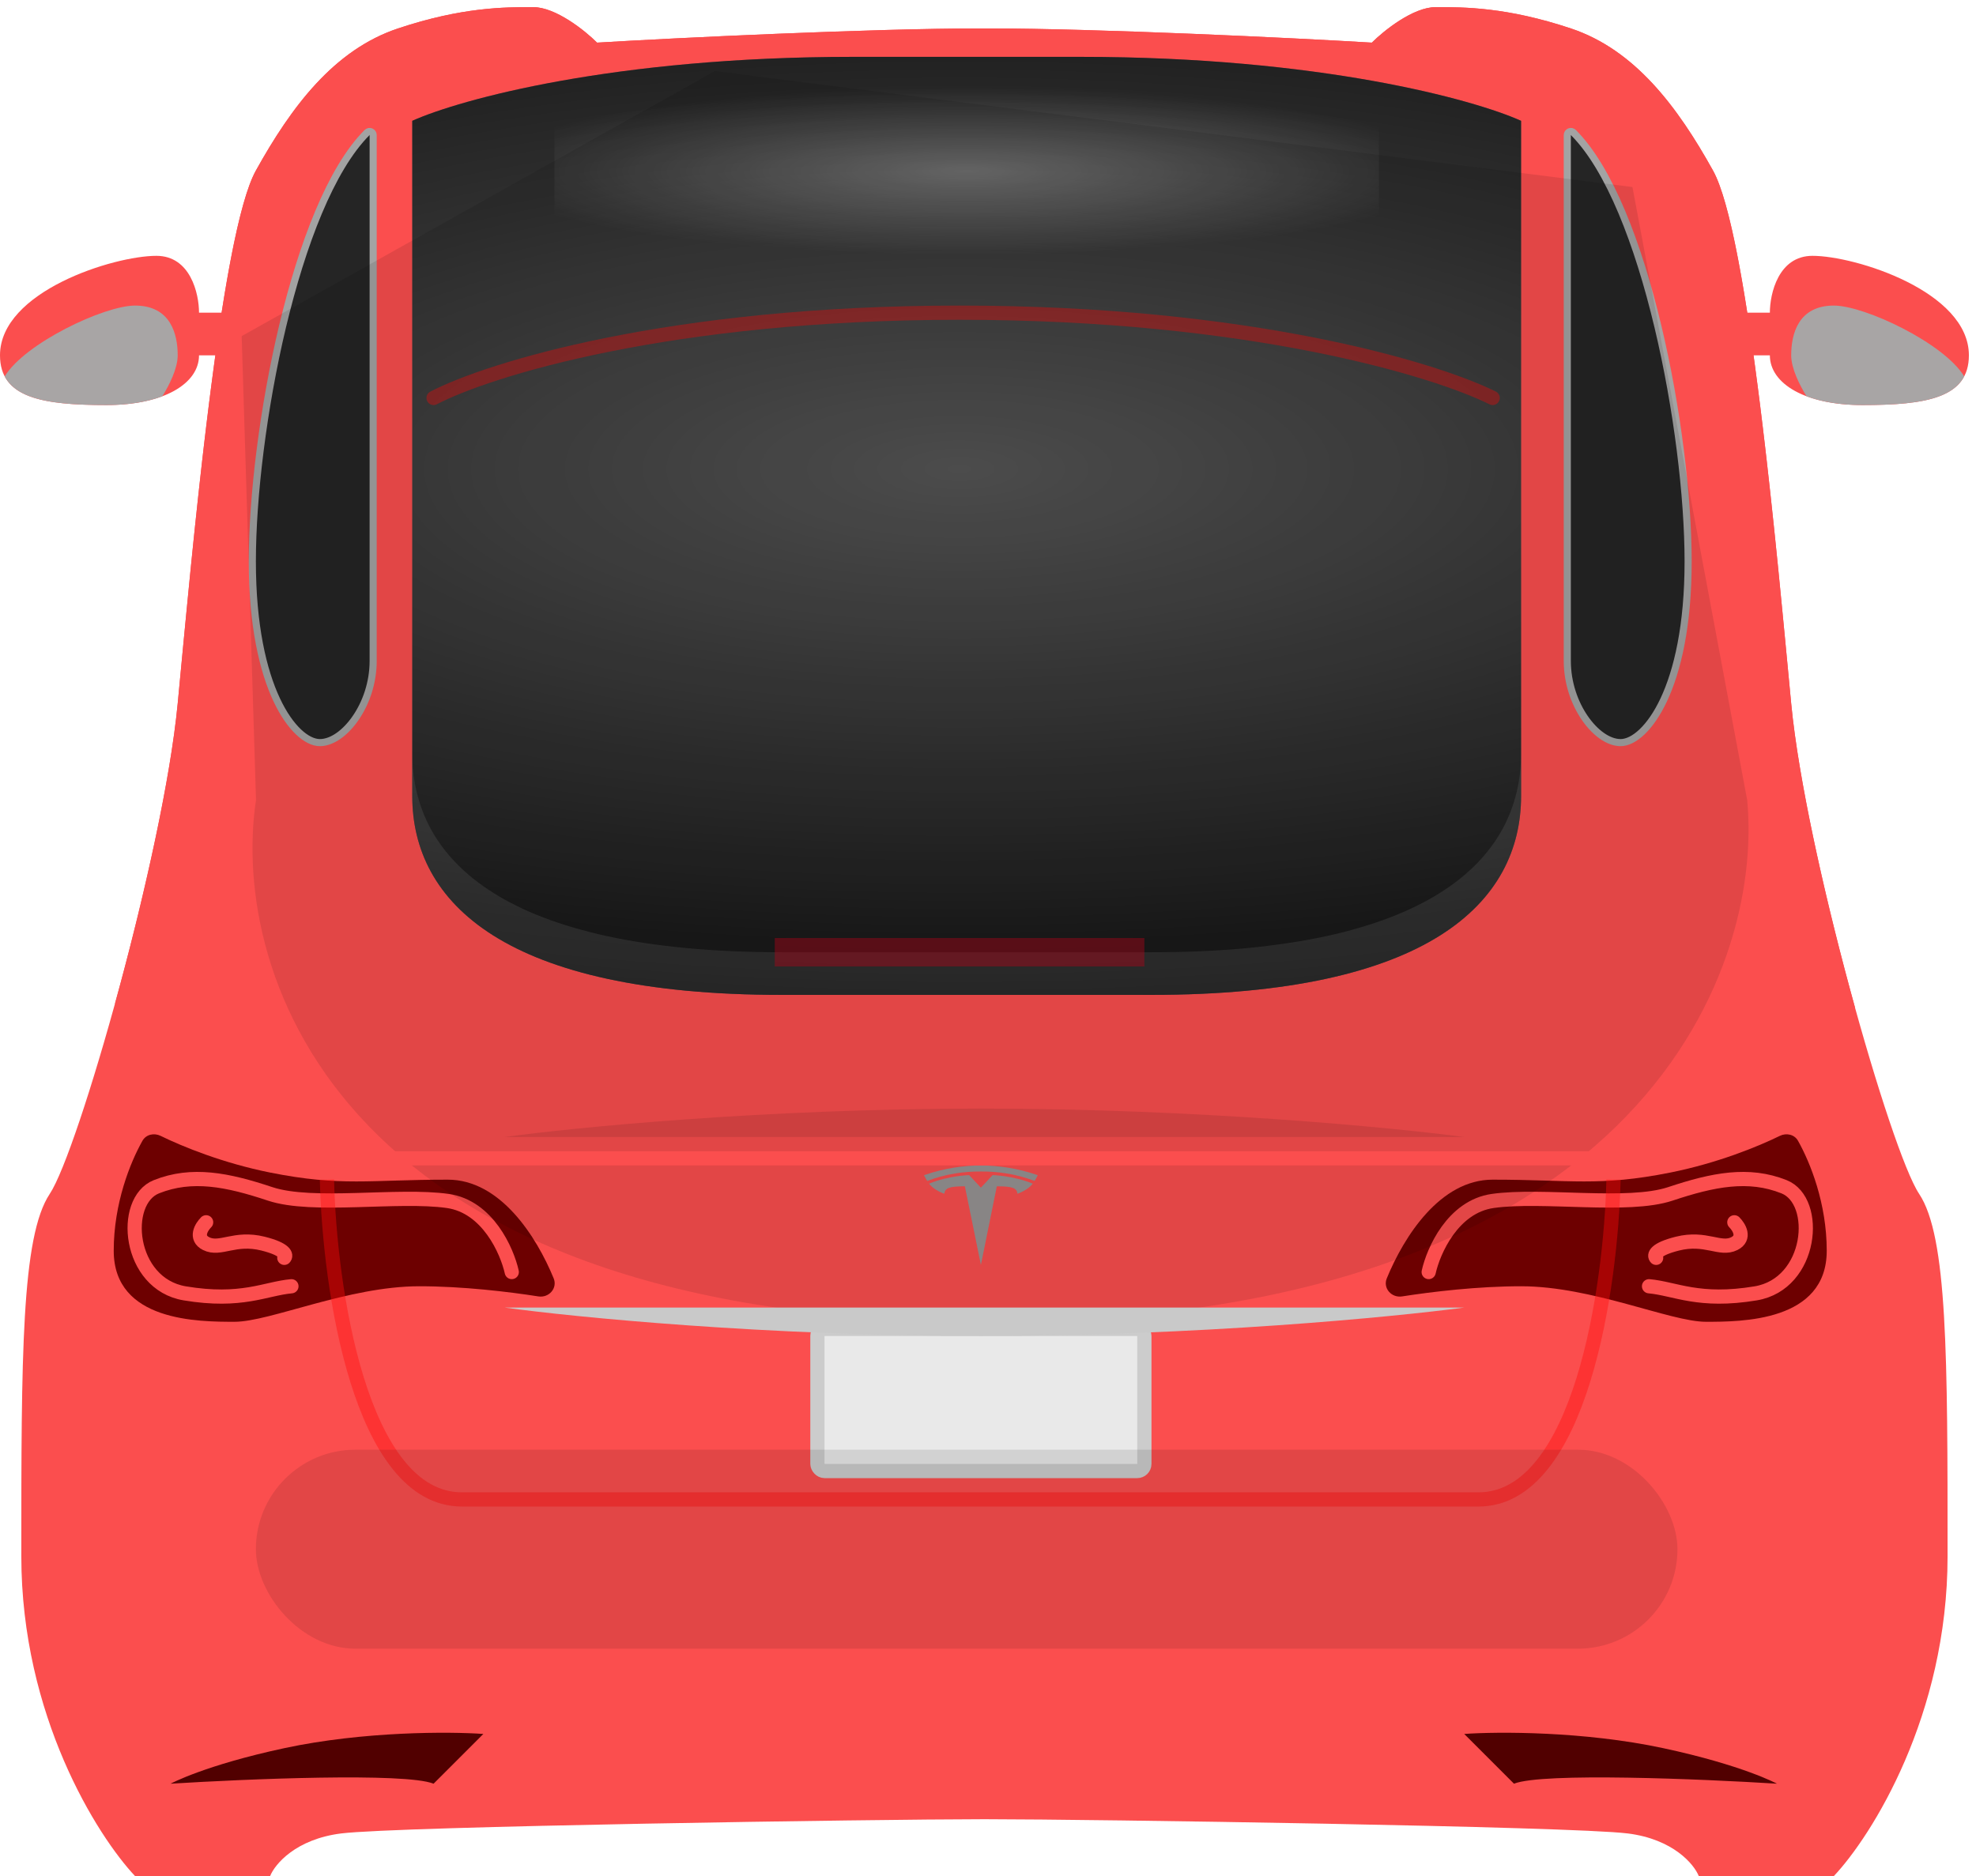 <svg width="139" height="132" viewBox="0 0 139 132" fill="none" xmlns="http://www.w3.org/2000/svg">
<path d="M24 129C20.8 129.4 19.333 131.167 19 132H9.5C6.833 129.167 1.5 120.7 1.5 109.5C1.5 95.5 1.5 87 3.5 84C5.5 81 11.5 60 12.5 49.5C13.5 39 15.5 16.5 18 12C20.5 7.5 23.5 3.5 28 2C32.5 0.5 35.5 0.5 37.5 0.5C39.1 0.5 41.167 2.167 42 3C47.5 2.667 61.4 2 69 2H69.5C77.1 2 91 2.667 96.5 3C97.333 2.167 99.4 0.5 101 0.5C103 0.5 106 0.5 110.5 2C115 3.5 118 7.5 120.5 12C123 16.5 125 39 126 49.5C127 60 133 81 135 84C137 87 137 95.5 137 109.5C137 120.7 131.667 129.167 129 132H119.5C119.167 131.167 117.7 129.4 114.5 129C110.5 128.5 76.5 128 69.5 128H69C62 128 28 128.5 24 129Z" fill="#FB4E4E"/>
<path fill-rule="evenodd" clip-rule="evenodd" d="M8.087 70.619C12.579 69.69 18.854 67.097 20.5 61.5C21.153 59.281 21.669 56.55 22.218 53.647C23.773 45.429 25.589 35.825 31.5 32.5H105.5C111.412 35.825 113.228 45.429 114.782 53.647C115.331 56.55 115.848 59.281 116.5 61.5C118.35 67.79 126.047 70.287 130.489 70.89C128.481 63.65 126.532 55.088 126 49.5C125.943 48.897 125.882 48.255 125.818 47.579C124.769 36.476 122.857 16.242 120.5 12C118 7.5 115 3.5 110.5 2C106 0.5 103 0.5 101 0.5C99.4 0.5 97.334 2.167 96.5 3C91 2.667 77.1 2 69.5 2H69C61.4 2 47.5 2.667 42 3C41.167 2.167 39.1 0.5 37.5 0.5C35.5 0.5 32.5 0.5 28 2C23.5 3.5 20.5 7.5 18 12C15.644 16.242 13.732 36.476 12.682 47.579C12.618 48.255 12.558 48.897 12.5 49.5C11.975 55.018 10.068 63.437 8.087 70.619Z" fill="#FB4E4E"/>
<path d="M26.25 9.5C26.25 9.399 26.189 9.308 26.096 9.269C26.002 9.23 25.895 9.252 25.823 9.323C24.54 10.607 23.399 12.579 22.41 14.934C21.419 17.294 20.572 20.058 19.882 22.942C18.503 28.708 17.75 34.978 17.75 39.5C17.75 44.026 18.504 47.189 19.461 49.231C19.939 50.252 20.472 50.998 20.992 51.493C21.506 51.983 22.034 52.25 22.5 52.25C22.943 52.25 23.399 52.067 23.824 51.767C24.251 51.465 24.661 51.036 25.018 50.517C25.733 49.478 26.25 48.054 26.25 46.5V9.5Z" fill="#252525" stroke="#A3A3A3" stroke-width="0.5" stroke-linejoin="round"/>
<path d="M29 56V8.5C32.333 7 43.2 4 60 4H76C92.8 4 103.667 7 107 8.5V56C107 63.5 100.5 70 81 70H55C35.5 70 29 63.5 29 56Z" fill="#545454"/>
<path d="M29 56V8.5C32.333 7 43.2 4 60 4H76C92.8 4 103.667 7 107 8.5V56C107 63.5 100.5 70 81 70H55C35.5 70 29 63.5 29 56Z" fill="url(#paint0_radial_455765_26668)"/>
<g filter="url(#filter0_f_455765_26668)">
<rect x="39" y="5" width="58" height="13" fill="url(#paint1_radial_455765_26668)" fill-opacity="0.3"/>
</g>
<path d="M110.25 9.5C110.25 9.399 110.311 9.308 110.404 9.269C110.498 9.23 110.605 9.252 110.677 9.323C111.96 10.607 113.1 12.579 114.09 14.934C115.081 17.294 115.929 20.058 116.618 22.942C117.997 28.708 118.75 34.978 118.75 39.5C118.75 44.026 117.996 47.189 117.039 49.231C116.56 50.252 116.028 50.998 115.508 51.493C114.994 51.983 114.466 52.25 114 52.25C113.557 52.25 113.101 52.067 112.676 51.767C112.249 51.465 111.839 51.036 111.481 50.517C110.767 49.478 110.25 48.054 110.25 46.5V9.5Z" fill="#252525" stroke="#A3A3A3" stroke-width="0.5" stroke-linejoin="round"/>
<path d="M30.5 28C34.333 26 47.1 22 67.5 22C87.9 22 101 26 105 28" stroke="#FF0A0A" stroke-opacity="0.4" stroke-linecap="round" stroke-linejoin="round"/>
<path fill-rule="evenodd" clip-rule="evenodd" d="M29 53V56C29 63.5 35.5 70 55 70H81C100.5 70 107 63.5 107 56V53C107 60.5 100.5 67 81 67H55C35.5 67 29 60.5 29 53Z" fill="#F2F2F2" fill-opacity="0.1"/>
<rect x="54.5" y="66" width="26" height="2" fill="#D0021B" fill-opacity="0.4"/>
<path d="M31.5 83C35.19 83 37.731 86.985 38.947 89.942C39.233 90.638 38.615 91.331 37.872 91.215C35.763 90.884 32.536 90.5 29.5 90.5C24.5 90.5 19 93 16.5 93C14 93 8 93 8 88C8 84.672 9.154 81.806 10.021 80.264C10.273 79.817 10.838 79.693 11.299 79.919C12.848 80.679 15.697 81.839 19 82.5C24 83.5 26 83 31.5 83Z" fill="#6D0000"/>
<g filter="url(#filter1_f_455765_26668)">
<path d="M36 89.5C35.666 88 34.3 84.9 31.5 84.5C28 84 22 85 19 84C16 83 13.5 82.499 11 83.5C8.5 84.5 9 90.333 13 91C17 91.667 18.666 90.667 20.5 90.5M20 88.5C20.166 88.333 20.1 87.9 18.5 87.5C16.5 87 15.5 88 14.5 87.5C13.7 87.1 14.166 86.333 14.5 86" stroke="#FB4E4E" stroke-linecap="round" stroke-linejoin="round"/>
</g>
<path d="M105 83C101.31 83 98.769 86.985 97.553 89.942C97.267 90.638 97.885 91.331 98.628 91.215C100.737 90.884 103.964 90.5 107 90.5C112 90.5 117.5 93 120 93C122.5 93 128.5 93 128.5 88C128.5 84.672 127.346 81.806 126.479 80.264C126.227 79.817 125.662 79.693 125.201 79.919C123.652 80.679 120.803 81.839 117.5 82.5C112.5 83.5 110.5 83 105 83Z" fill="#6D0000"/>
<g filter="url(#filter2_f_455765_26668)">
<path d="M100.5 89.5C100.834 88 102.2 84.9 105 84.5C108.5 84 114.5 85 117.5 84C120.5 83 123 82.499 125.5 83.5C128 84.5 127.5 90.333 123.5 91C119.5 91.667 117.834 90.667 116 90.5M116.5 88.5C116.334 88.333 116.4 87.9 118 87.5C120 87 121 88 122 87.5C122.8 87.1 122.334 86.333 122 86" stroke="#FB4E4E" stroke-linecap="round" stroke-linejoin="round"/>
</g>
<path d="M23 83C23.167 90.5 25.3 105.5 32.5 105.5H104C111.2 105.5 113.333 90.5 113.5 83" stroke="#FF0A0A" stroke-opacity="0.4"/>
<g filter="url(#filter3_f_455765_26668)">
<path d="M69.447 93C23.858 93 16.16 68.523 18.009 56.285L17 23.649L50.284 5L114.834 13.159L122.903 56.285C124.08 68.523 115.036 93 69.447 93Z" fill="black" fill-opacity="0.1"/>
</g>
<rect x="57.5" y="93.5" width="23" height="10" rx="0.5" fill="#E9E9E9" stroke="#CCCCCC"/>
<path fill-rule="evenodd" clip-rule="evenodd" d="M72.776 83.091C71.442 82.581 70.138 82.418 69 82.426H69C67.861 82.418 66.558 82.581 65.224 83.091C65.065 82.838 65 82.685 65 82.685C66.458 82.178 67.824 82.004 69 82C70.176 82.004 71.542 82.178 73 82.685C73 82.685 72.954 82.809 72.776 83.091ZM70.12 83.469L69.001 89L67.873 83.468C66.813 83.469 66.477 83.572 66.428 83.991C66.428 83.991 65.712 83.757 65.352 83.28C66.76 82.707 68.175 82.681 68.175 82.681L69 83.564L69.825 82.681C69.825 82.681 71.24 82.707 72.648 83.281C72.287 83.757 71.572 83.991 71.572 83.991C71.523 83.572 71.187 83.469 70.12 83.469Z" fill="#888585"/>
<path d="M69 78C53.8 78 40.333 79.333 35.5 80H103C98 79.333 84.2 78 69 78Z" fill="black" fill-opacity="0.1"/>
<path d="M69 94C53.8 94 40.333 92.667 35.5 92H103C98 92.667 84.2 94 69 94Z" fill="#C9C9C9"/>
<path d="M34 122L30.5 125.5C28.5 124.7 17.333 125.167 12 125.5C12 125.5 14.4 124.2 20 123C25.6 121.8 31.667 121.833 34 122Z" fill="#510000"/>
<path d="M103 122L106.5 125.5C108.5 124.7 119.667 125.167 125 125.5C125 125.5 122.6 124.2 117 123C111.4 121.8 105.333 121.833 103 122Z" fill="#510000"/>
<path d="M17 81.5H118" stroke="#FB4E4E"/>
<path d="M14 22H16.5V25H14C14 27 11.5 28.5 7.5 28.5C3 28.5 0 28 0 25C0 20.5 8 18 11 18C13.4 18 14 20.667 14 22Z" fill="#FB4E4E"/>
<path fill-rule="evenodd" clip-rule="evenodd" d="M11.42 27.881C10.378 28.274 9.052 28.5 7.5 28.5C3.876 28.5 1.225 28.176 0.33 26.483C1.745 24.148 7.325 21.5 9.5 21.5C12 21.5 12.5 23.5 12.5 25C12.5 25.915 11.918 27.083 11.42 27.881Z" fill="#A8A5A5"/>
<path d="M124.5 22H122V25H124.5C124.5 27 127 28.5 131 28.5C135.5 28.5 138.5 28 138.5 25C138.5 20.5 130.5 18 127.5 18C125.1 18 124.5 20.667 124.5 22Z" fill="#FB4E4E"/>
<path fill-rule="evenodd" clip-rule="evenodd" d="M127.08 27.881C128.122 28.274 129.448 28.5 131 28.5C134.624 28.5 137.275 28.176 138.17 26.483C136.755 24.148 131.175 21.5 129 21.5C126.5 21.5 126 23.5 126 25C126 25.915 126.582 27.083 127.08 27.881Z" fill="#A8A5A5"/>
<g filter="url(#filter4_f_455765_26668)">
<rect x="18" y="102" width="100" height="14" rx="7" fill="black" fill-opacity="0.1"/>
</g>
<defs>
<filter id="filter0_f_455765_26668" x="37" y="3" width="62" height="17" filterUnits="userSpaceOnUse" color-interpolation-filters="sRGB">
<feFlood flood-opacity="0" result="BackgroundImageFix"/>
<feBlend mode="normal" in="SourceGraphic" in2="BackgroundImageFix" result="shape"/>
<feGaussianBlur stdDeviation="1" result="effect1_foregroundBlur_455765_26668"/>
</filter>
<filter id="filter1_f_455765_26668" x="7.972" y="81.455" width="29.528" height="11.269" filterUnits="userSpaceOnUse" color-interpolation-filters="sRGB">
<feFlood flood-opacity="0" result="BackgroundImageFix"/>
<feBlend mode="normal" in="SourceGraphic" in2="BackgroundImageFix" result="shape"/>
<feGaussianBlur stdDeviation="0.5" result="effect1_foregroundBlur_455765_26668"/>
</filter>
<filter id="filter2_f_455765_26668" x="99" y="81.455" width="29.528" height="11.269" filterUnits="userSpaceOnUse" color-interpolation-filters="sRGB">
<feFlood flood-opacity="0" result="BackgroundImageFix"/>
<feBlend mode="normal" in="SourceGraphic" in2="BackgroundImageFix" result="shape"/>
<feGaussianBlur stdDeviation="0.5" result="effect1_foregroundBlur_455765_26668"/>
</filter>
<filter id="filter3_f_455765_26668" x="13" y="1" width="114" height="96" filterUnits="userSpaceOnUse" color-interpolation-filters="sRGB">
<feFlood flood-opacity="0" result="BackgroundImageFix"/>
<feBlend mode="normal" in="SourceGraphic" in2="BackgroundImageFix" result="shape"/>
<feGaussianBlur stdDeviation="2" result="effect1_foregroundBlur_455765_26668"/>
</filter>
<filter id="filter4_f_455765_26668" x="14" y="98" width="108" height="22" filterUnits="userSpaceOnUse" color-interpolation-filters="sRGB">
<feFlood flood-opacity="0" result="BackgroundImageFix"/>
<feBlend mode="normal" in="SourceGraphic" in2="BackgroundImageFix" result="shape"/>
<feGaussianBlur stdDeviation="2" result="effect1_foregroundBlur_455765_26668"/>
</filter>
<radialGradient id="paint0_radial_455765_26668" cx="0" cy="0" r="1" gradientUnits="userSpaceOnUse" gradientTransform="translate(67.5 33) rotate(90) scale(48.5 139.214)">
<stop stop-opacity="0"/>
<stop offset="1"/>
</radialGradient>
<radialGradient id="paint1_radial_455765_26668" cx="0" cy="0" r="1" gradientUnits="userSpaceOnUse" gradientTransform="translate(68 12.042) rotate(90) scale(5.958 34.731)">
<stop stop-color="white"/>
<stop offset="0.989" stop-color="white" stop-opacity="0"/>
</radialGradient>
</defs>
</svg>
